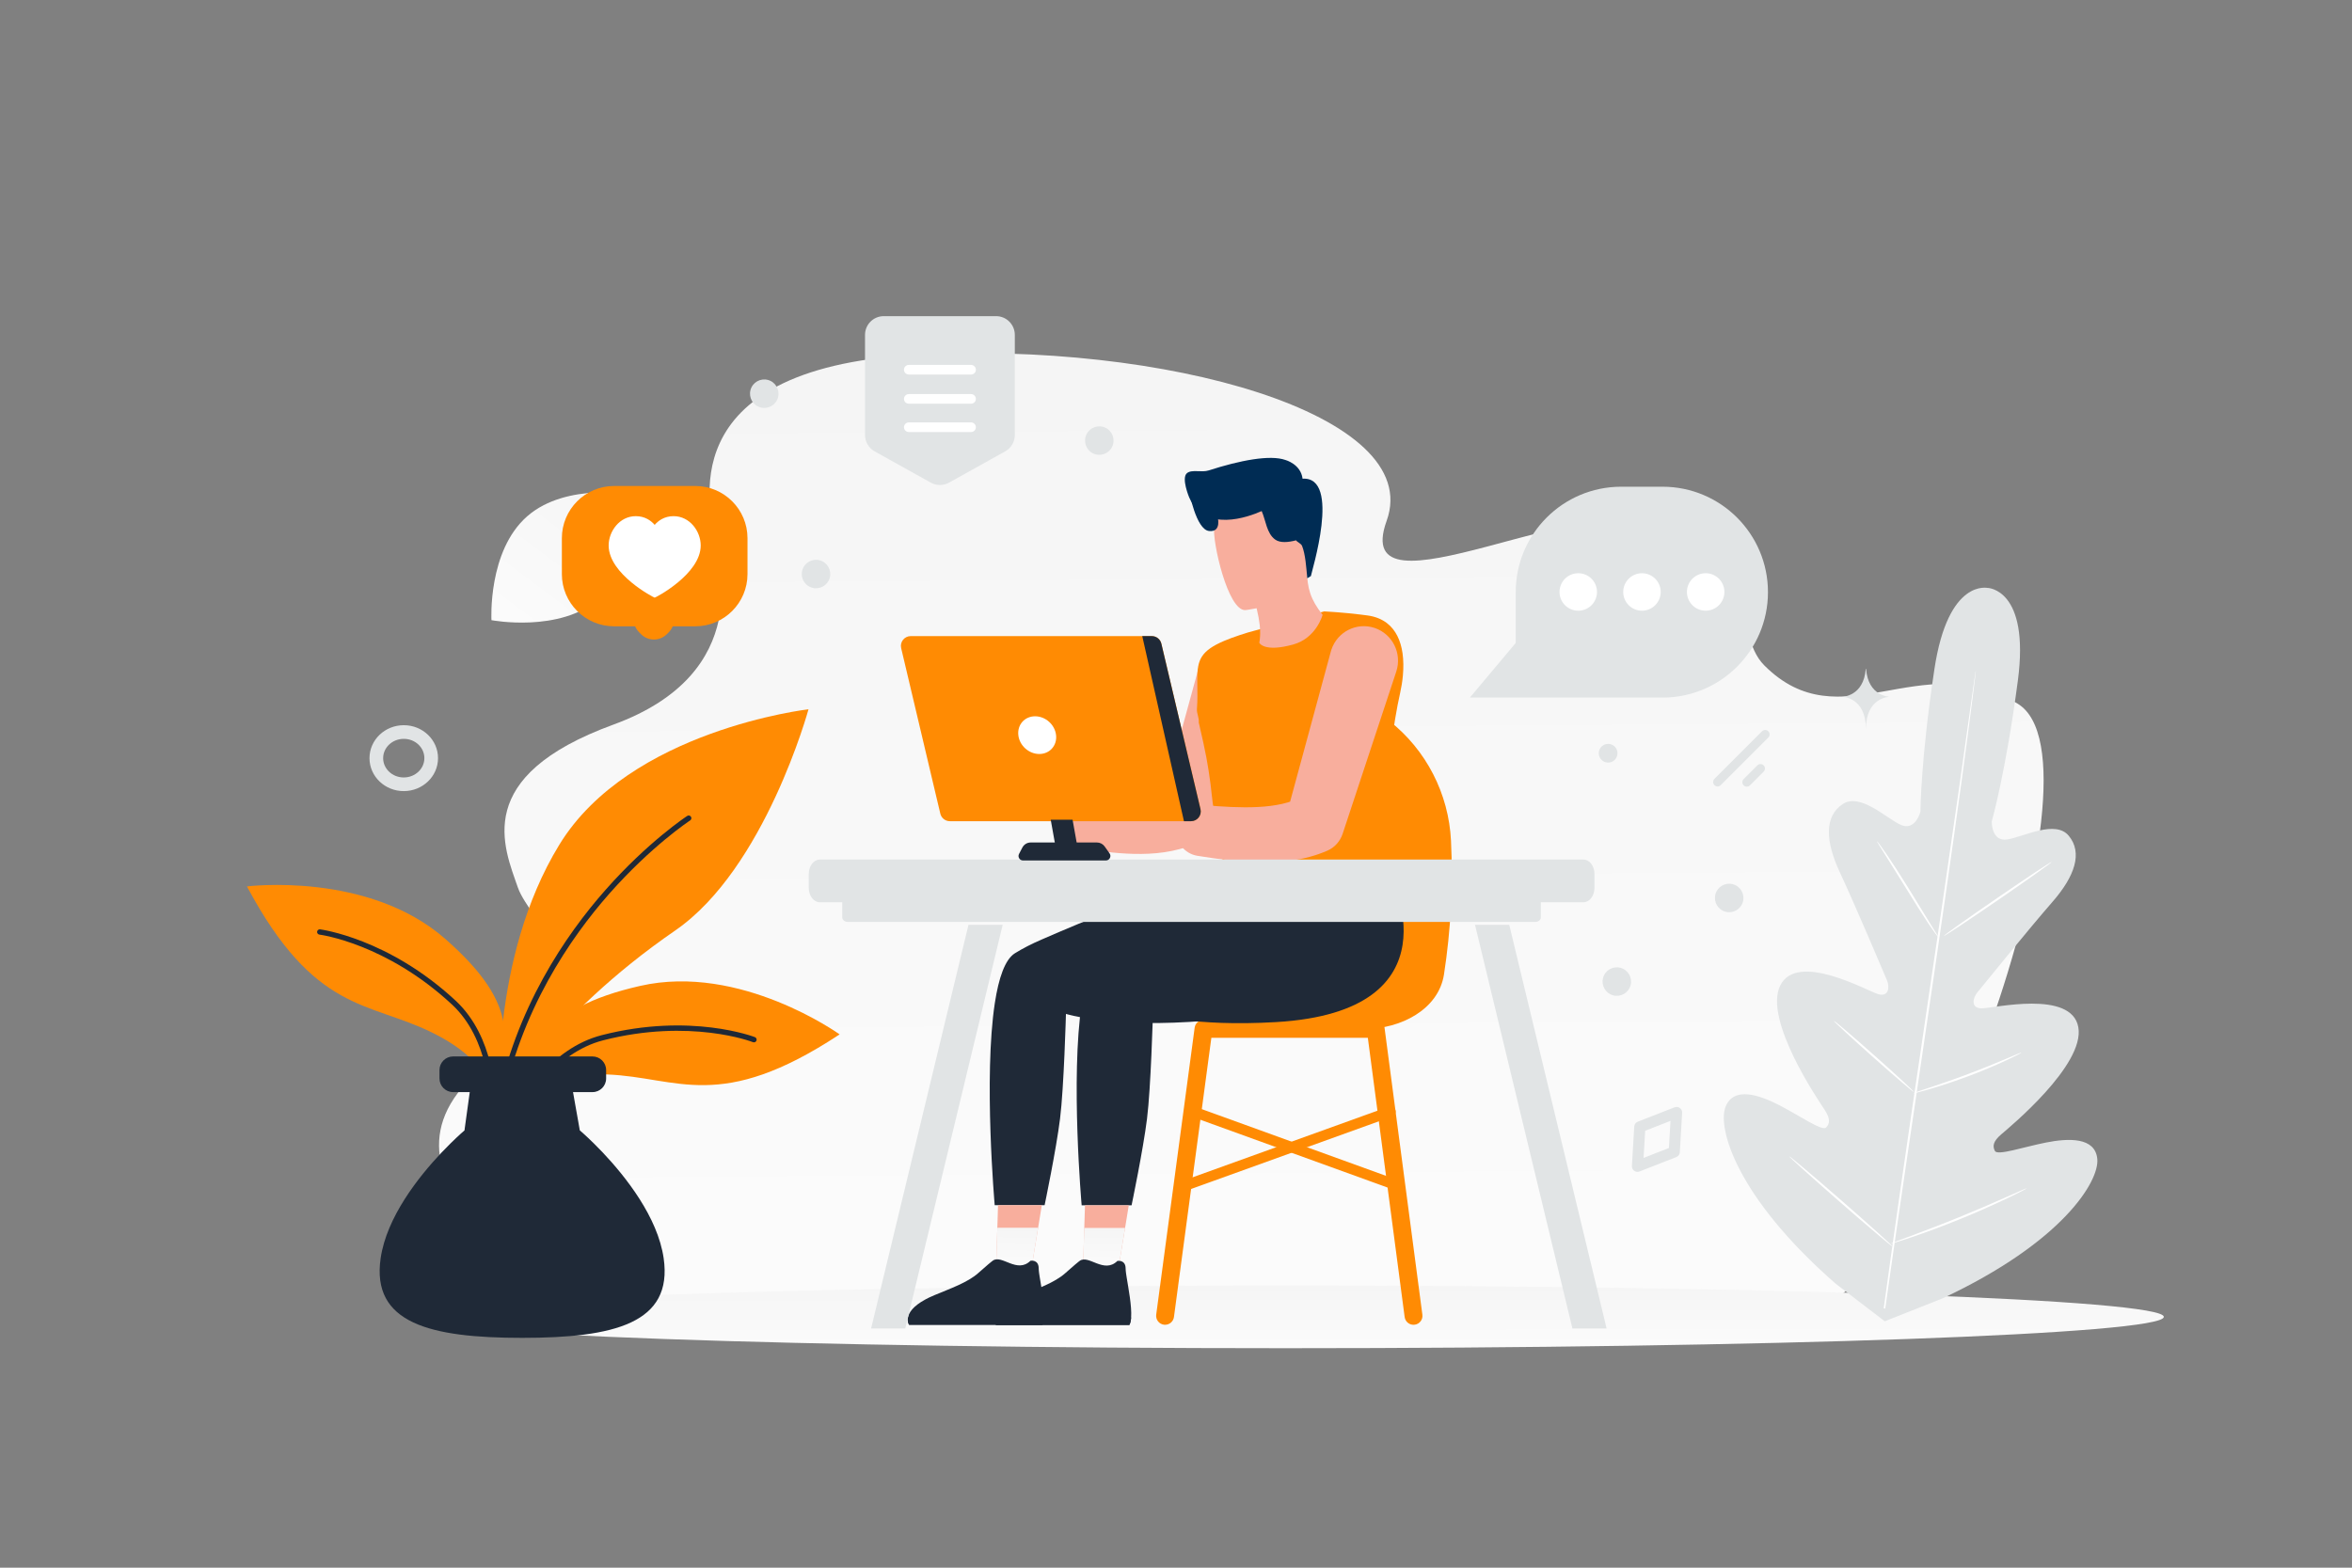<svg width="900" height="600" viewBox="0 0 900 600" fill="none" xmlns="http://www.w3.org/2000/svg"><rect x="0" y="0" width="900" height="600" fill="#808080" stroke="none"/><path d="M349.97 135.83C445.328 130.432 545.305 158.549 530.61 199.309C515.913 240.069 609.179 184.832 646.397 199.528C672.895 209.99 662.303 241.839 675.121 254.673C704.513 284.097 734.575 247.044 771.982 269.277C809.39 291.509 732.802 499.008 693.723 500.167L247.989 497.524L216.002 494.72C216.002 494.72 127.521 447.52 190.815 403.978C233.612 374.537 202.819 353.158 198.164 339.679C192.82 324.204 180.351 297.176 234.682 277.342C289.014 257.508 274.986 214.35 273.649 205.415C272.314 196.476 254.615 141.228 349.97 135.83V135.83Z" fill="url(#paint0_linear_13:556)"/><path d="M492 516C677.568 516 828 510.627 828 504C828 497.373 677.568 492 492 492C306.432 492 156 497.373 156 504C156 510.627 306.432 516 492 516Z" fill="url(#paint1_linear_13:556)"/><path d="M191.206 423.919C191.206 423.919 209.772 389.597 258.388 356.115C292.71 332.473 309.373 271.462 309.373 271.462C309.373 271.462 240.929 279.351 214.045 323.269C187.161 367.186 191.206 423.919 191.206 423.919Z" fill="#FF8B03"/><path d="M191.037 424.813C191.501 424.78 191.892 424.441 191.964 423.994C199.045 386.859 218.274 358.923 233.178 342.009C249.332 323.71 263.952 314.08 264.101 313.992C264.571 313.673 264.708 313.041 264.389 312.571C264.315 312.458 264.219 312.362 264.107 312.286C263.996 312.211 263.87 312.158 263.738 312.131C263.606 312.104 263.47 312.104 263.337 312.13C263.205 312.156 263.079 312.208 262.967 312.283C262.818 312.371 247.95 322.148 231.629 340.667C216.555 357.748 197.09 386.012 189.938 423.594C189.911 423.725 189.911 423.861 189.937 423.992C189.964 424.124 190.016 424.249 190.092 424.359C190.167 424.47 190.265 424.564 190.378 424.637C190.49 424.709 190.617 424.758 190.749 424.781C190.88 424.798 190.959 424.818 191.037 424.813Z" fill="#1F2937"/><path d="M200.161 422.528C200.161 422.528 205.271 410.152 232.354 411.23C259.435 412.283 275.42 426.164 321.28 395.888C321.28 395.888 283.325 368.579 244.958 377.333C206.563 386.063 204.633 401.195 200.161 422.528V422.528Z" fill="#FF8B03"/><path d="M200.104 423.544C200.439 423.52 200.762 423.316 200.946 422.991C201.062 422.801 211.717 403.052 230.8 398.163C264.148 389.611 287.89 398.762 288.131 398.875C288.386 398.971 288.668 398.963 288.918 398.853C289.167 398.743 289.363 398.54 289.464 398.287C289.559 398.035 289.554 397.756 289.449 397.508C289.344 397.259 289.149 397.06 288.902 396.952C288.662 396.865 264.305 387.447 230.295 396.176C210.32 401.284 199.599 421.193 199.14 422.03C198.865 422.543 199.064 423.151 199.576 423.426C199.713 423.52 199.923 423.557 200.104 423.544V423.544Z" fill="#1F2937"/><path d="M188.211 420.475C188.211 420.475 189.623 407.17 165.316 395.18C141.009 383.189 120.347 387.75 94.502 339.264C94.502 339.264 140.883 333.389 170.444 359.403C200.002 385.365 194.452 399.588 188.211 420.475Z" fill="#FF8B03"/><path d="M188.417 421.55C188.933 421.513 189.369 421.067 189.358 420.549C189.367 419.589 189.416 396.989 174.329 382.967C148.603 359.066 122.707 355.724 122.471 355.689C122.204 355.659 121.936 355.735 121.725 355.9C121.514 356.066 121.376 356.308 121.341 356.574C121.311 356.841 121.387 357.109 121.552 357.32C121.718 357.531 121.96 357.669 122.226 357.704C122.488 357.737 147.73 361.022 172.957 384.465C187.404 397.885 187.342 420.304 187.333 420.538C187.33 420.673 187.354 420.807 187.403 420.933C187.452 421.059 187.526 421.174 187.62 421.271C187.713 421.368 187.826 421.445 187.95 421.499C188.074 421.552 188.207 421.581 188.342 421.582C188.34 421.556 188.366 421.554 188.417 421.55Z" fill="#1F2937"/><path d="M199.796 512.04C235.092 512.04 257.554 506.425 253.952 481.557C251.665 465.769 239.359 450.322 230.672 441.123C229.554 439.942 228.416 438.782 227.258 437.641C224.032 434.466 221.865 432.623 221.865 432.623L221.762 432.043L221.148 428.561L220.431 424.55L218.81 415.367L218.246 412.159L199.796 411.356L180.543 412.159L180.1 415.367L179.417 420.419L178.29 428.578L177.813 432.06L177.744 432.64C177.744 432.64 175.577 434.466 172.351 437.658C171.197 438.803 170.059 439.964 168.937 441.14C160.25 450.322 147.944 465.786 145.657 481.574C142.038 506.425 164.5 512.04 199.796 512.04V512.04Z" fill="#1F2937"/><path d="M173.369 417.98H226.738C229.596 417.98 231.936 415.64 231.936 412.782V409.531C231.936 406.673 229.596 404.333 226.738 404.333H173.369C170.511 404.333 168.171 406.673 168.171 409.531V412.782C168.171 415.64 170.511 417.98 173.369 417.98Z" fill="#1F2937"/><path d="M165 290.167C165 295.693 160.297 300.167 154.488 300.167C148.679 300.167 144 295.671 144 290.167C144 284.64 148.703 280.167 154.512 280.167C160.321 280.167 165 284.64 165 290.167Z" stroke="#E1E4E5" stroke-width="5.225" stroke-miterlimit="10"/><path d="M229.326 229.124C214.154 242.381 188.056 237.353 188.056 237.353C188.056 237.353 186.573 210.832 201.757 197.584C216.929 184.327 243.015 189.345 243.015 189.345C243.015 189.345 244.498 215.866 229.326 229.124Z" fill="url(#paint2_linear_13:556)"/><path d="M287.178 149.268C286.398 152.177 288.125 155.167 291.034 155.946C293.943 156.726 296.933 154.999 297.712 152.09C298.492 149.181 296.765 146.191 293.856 145.412C290.947 144.632 287.957 146.359 287.178 149.268Z" fill="#E1E4E5"/><path d="M306.984 218.288C306.204 221.197 307.931 224.187 310.84 224.966C313.749 225.746 316.739 224.019 317.518 221.11C318.298 218.201 316.571 215.211 313.662 214.432C310.753 213.652 307.763 215.379 306.984 218.288Z" fill="#E1E4E5"/><path d="M415.385 167.214C414.605 170.123 416.332 173.113 419.241 173.892C422.15 174.672 425.14 172.945 425.919 170.036C426.699 167.127 424.972 164.137 422.063 163.358C419.154 162.578 416.164 164.305 415.385 167.214Z" fill="#E1E4E5"/><path d="M611.899 287.359C611.387 289.27 612.521 291.235 614.433 291.747C616.344 292.259 618.309 291.125 618.821 289.213C619.333 287.302 618.199 285.337 616.287 284.825C614.376 284.313 612.411 285.447 611.899 287.359Z" fill="#E1E4E5"/><path d="M613.412 374.268C612.632 377.177 614.359 380.167 617.268 380.946C620.177 381.726 623.167 379.999 623.946 377.09C624.726 374.181 622.999 371.191 620.09 370.412C617.181 369.632 614.191 371.359 613.412 374.268Z" fill="#E1E4E5"/><path d="M656.412 342.268C655.632 345.177 657.359 348.167 660.268 348.946C663.177 349.726 666.167 347.999 666.946 345.09C667.726 342.181 665.999 339.191 663.09 338.412C660.181 337.632 657.191 339.359 656.412 342.268Z" fill="#E1E4E5"/><path d="M580.001 226.632V246.071L562.453 266.985H636.164C658.444 266.985 676.517 248.913 676.517 226.632C676.517 204.352 658.444 186.28 636.164 186.28H620.354C598.06 186.28 580.001 204.352 580.001 226.632V226.632Z" fill="#E1E4E5"/><path d="M611.097 226.564C611.096 228.467 610.34 230.291 608.995 231.636C607.65 232.981 605.825 233.737 603.923 233.738C602.021 233.737 600.197 232.981 598.851 231.636C597.506 230.291 596.75 228.466 596.749 226.564C596.75 224.662 597.506 222.838 598.851 221.493C600.197 220.147 602.021 219.391 603.923 219.39C605.825 219.391 607.65 220.147 608.995 221.492C610.34 222.837 611.096 224.662 611.097 226.564V226.564ZM635.474 226.563C635.473 228.465 634.718 230.29 633.373 231.635C632.028 232.98 630.203 233.736 628.301 233.737C626.399 233.736 624.574 232.98 623.229 231.635C621.884 230.29 621.128 228.466 621.127 226.563C621.128 224.661 621.884 222.836 623.229 221.491C624.574 220.146 626.399 219.39 628.301 219.389C630.203 219.39 632.027 220.146 633.372 221.492C634.717 222.837 635.473 224.661 635.474 226.563V226.563ZM659.852 226.563C659.851 228.466 659.095 230.29 657.75 231.635C656.405 232.98 654.58 233.736 652.678 233.737C650.776 233.736 648.951 232.98 647.606 231.635C646.261 230.29 645.505 228.466 645.504 226.563C645.505 224.661 646.261 222.837 647.606 221.492C648.952 220.146 650.776 219.39 652.678 219.389C654.58 219.39 656.405 220.146 657.75 221.491C659.095 222.836 659.851 224.661 659.852 226.563Z" fill="white"/><path d="M640.66 440.867L626.589 446.368L627.481 431.287L641.548 425.79L640.66 440.867V440.867Z" stroke="#E1E4E5" stroke-width="4.267" stroke-linecap="round" stroke-linejoin="round"/><path fill-rule="evenodd" clip-rule="evenodd" d="M331 166.477V128.18C331 124.213 334.207 121 338.165 121H381.158C385.117 121 388.324 124.213 388.324 128.18V166.477C388.325 167.757 387.983 169.013 387.335 170.117C386.687 171.22 385.755 172.13 384.637 172.753L363.141 184.719C362.077 185.312 360.879 185.623 359.66 185.623C358.442 185.623 357.244 185.312 356.18 184.719L334.683 172.753C333.566 172.129 332.636 171.219 331.989 170.115C331.342 169.012 331 167.756 331 166.477V166.477Z" fill="#E1E4E5"/><path d="M347.747 163.51H371.578M347.747 152.668H371.578H347.747ZM347.747 141.503H371.578H347.747Z" stroke="white" stroke-width="3.682" stroke-linecap="round" stroke-linejoin="round"/><path d="M674.25 279.887L656.042 298.095C655.379 298.758 655.379 299.833 656.042 300.497C656.705 301.16 657.78 301.16 658.443 300.497L676.651 282.289C677.314 281.625 677.314 280.55 676.651 279.887C675.988 279.224 674.913 279.224 674.25 279.887Z" fill="#E1E4E5"/><path d="M672.468 292.923L667.217 298.174C666.554 298.837 666.554 299.913 667.217 300.576C667.88 301.239 668.955 301.239 669.618 300.576L674.869 295.325C675.532 294.662 675.532 293.586 674.869 292.923C674.206 292.26 673.131 292.26 672.468 292.923Z" fill="#E1E4E5"/><path d="M760.852 225.076C760.852 225.076 745.492 220.954 740.197 256.166C734.902 291.377 734.864 310.664 734.864 310.664C734.864 310.664 732.92 318.321 727.21 315.64C721.5 312.959 711.672 303.252 705.007 307.809C698.098 312.539 698.431 321.897 704.062 333.939C709.693 345.981 721.057 372.793 722.077 375.23C723.083 377.609 722.875 381.692 718.693 380.485C714.511 379.278 687.685 364.02 681.212 377.176C674.725 390.337 695.928 421.296 698.177 424.72C700.427 428.145 700.236 430.003 698.762 431.531C697.288 433.058 688.749 427.078 680.947 423.044C673.144 419.01 663.381 415.716 660.278 423.622C657.175 431.527 664.081 457.758 702.422 491.306L721.205 505.688L743.297 496.936C789.428 475.327 803.336 452.032 802.541 443.579C801.746 435.126 791.457 435.586 782.837 437.298C774.216 439.011 764.357 442.388 763.364 440.51C762.37 438.633 762.691 436.801 765.803 434.13C768.915 431.459 797.86 407.595 795.275 393.145C792.693 378.709 762.689 385.937 758.337 385.924C753.989 385.926 754.931 381.953 756.551 379.941C758.206 377.89 776.567 355.27 785.306 345.257C794.05 335.259 796.96 326.349 791.631 319.891C786.5 313.656 774.357 320.278 768.131 321.273C761.905 322.267 762.16 314.36 762.16 314.36C762.16 314.36 767.48 295.816 772.139 260.515C776.797 225.214 760.509 225 760.509 225" fill="#E1E4E5"/><path d="M720.813 500.741C724.327 474.827 729.491 439.068 735.342 399.589C741.182 360.128 746.429 324.394 750.101 298.498C751.921 285.577 753.388 275.109 754.41 267.838C754.917 264.242 755.314 261.441 755.59 259.499C755.725 258.574 755.839 257.855 755.912 257.33C755.998 256.848 756.051 256.589 756.051 256.589C756.051 256.589 756.04 256.836 755.992 257.339C755.932 257.861 755.851 258.587 755.748 259.518C755.505 261.466 755.154 264.27 754.712 267.88C753.808 275.135 752.424 285.626 750.658 298.579C747.144 324.493 741.977 360.237 736.14 399.712C730.303 439.188 725.043 474.926 721.385 500.818" fill="white"/><path d="M718.214 321.955C718.267 321.926 718.637 322.393 719.305 323.286C719.97 324.164 720.885 325.466 721.992 327.083C724.21 330.332 727.16 334.885 730.32 339.994C733.397 345.019 736.193 349.568 738.344 353.08C739.31 354.628 740.121 355.941 740.796 357.031C741.382 357.961 741.678 358.495 741.625 358.524C741.571 358.554 741.187 358.09 740.523 357.212C739.873 356.329 738.958 355.028 737.861 353.393C735.668 350.122 732.781 345.521 729.639 340.422L721.527 327.406C720.561 325.859 719.736 324.549 719.061 323.459C718.471 322.514 718.175 321.981 718.214 321.955ZM743.811 358.229C743.686 358.048 752.815 351.544 764.21 343.729C775.602 335.899 784.951 329.704 785.076 329.885C785.201 330.066 776.068 336.555 764.677 344.385C753.271 352.218 743.936 358.41 743.811 358.229ZM732.111 418.446C732.095 418.389 732.68 418.171 733.729 417.798C734.952 417.394 736.458 416.898 738.227 416.302C742.023 415.04 747.274 413.265 752.989 411.106C758.707 408.961 763.82 406.841 767.521 405.283C769.242 404.562 770.699 403.942 771.895 403.437C772.929 403.007 773.517 402.804 773.543 402.843C773.573 402.896 773.025 403.196 772.033 403.722C770.621 404.446 769.194 405.14 767.752 405.803C763.006 408.001 758.179 410.02 753.281 411.855C748.383 413.694 743.419 415.356 738.401 416.837C736.47 417.4 734.899 417.821 733.823 418.094C732.734 418.371 732.126 418.503 732.111 418.446V418.446ZM701.745 390.722C701.78 390.682 702.238 391.019 703.056 391.672C703.86 392.33 705.006 393.293 706.415 394.493C710.077 397.636 713.709 400.812 717.313 404.021C720.924 407.225 724.506 410.461 728.06 413.728C729.14 414.718 730.206 415.724 731.257 416.745C732.001 417.464 732.392 417.895 732.356 417.935C732.321 417.975 731.864 417.639 731.045 416.985C730.241 416.328 729.095 415.364 727.687 414.164C724.025 411.021 720.392 407.845 716.789 404.636C712.568 400.883 708.768 397.445 706.056 394.926C704.976 393.935 703.911 392.929 702.859 391.909C702.101 391.193 701.696 390.766 701.745 390.722V390.722ZM684.661 442.566C684.697 442.526 685.289 442.965 686.325 443.805C687.468 444.754 688.923 445.957 690.644 447.41C694.269 450.48 699.242 454.752 704.7 459.521C710.158 464.291 715.074 468.639 718.604 471.812C720.265 473.326 721.664 474.605 722.761 475.613C723.723 476.519 724.249 477.051 724.214 477.092C724.179 477.132 723.586 476.693 722.55 475.853C721.407 474.904 719.952 473.701 718.231 472.249C713.516 468.246 708.831 464.209 704.175 460.137C699.513 456.07 694.879 451.973 690.271 447.846C688.61 446.332 687.211 445.053 686.114 444.045C685.137 443.143 684.626 442.607 684.661 442.566ZM723.493 475.998C723.478 475.941 724.208 475.638 725.527 475.132C727.003 474.583 728.896 473.877 731.167 473.039C735.927 471.258 742.508 468.79 749.684 465.857C755.817 463.355 761.909 460.753 767.957 458.052C769.793 457.245 771.627 456.432 773.458 455.613C774.762 455.049 775.492 454.746 775.522 454.8C775.551 454.853 774.858 455.238 773.596 455.897C772.333 456.557 770.483 457.482 768.188 458.572C762.202 461.426 756.133 464.104 749.99 466.602C743.847 469.105 737.633 471.429 731.355 473.57C729.453 474.219 727.542 474.838 725.621 475.428C724.276 475.835 723.519 476.037 723.493 475.998V475.998Z" fill="white"/><path d="M713.933 256H714.064C714.838 266.517 723 266.679 723 266.679C723 266.679 714 266.848 714 279C714 266.848 705 266.679 705 266.679C705 266.679 713.158 266.517 713.933 256V256Z" fill="#E1E4E5"/><path d="M458.699 255.487L443.572 310.785L448.969 304.574C446.973 305.637 444.659 306.452 442.096 307.03C439.534 307.609 436.747 307.939 433.831 308.093C430.914 308.246 427.879 308.223 424.762 308.093C421.656 307.963 418.48 307.727 415.256 307.455H415.244C412.96 307.261 410.692 307.982 408.939 309.458C407.185 310.935 406.09 313.047 405.892 315.331C405.503 319.866 408.726 323.881 413.143 324.601C416.473 325.132 419.85 325.628 423.321 326.03C426.793 326.431 430.347 326.726 434.031 326.809C437.716 326.892 441.53 326.75 445.474 326.183C449.406 325.616 453.491 324.589 457.483 322.865C458.697 322.342 459.787 321.569 460.682 320.597C461.577 319.624 462.257 318.474 462.678 317.221L462.867 316.642L481.016 262.253C483.059 256.137 479.753 249.536 473.636 247.493C467.52 245.45 460.919 248.757 458.876 254.873C458.817 255.074 458.746 255.298 458.699 255.487V255.487Z" fill="#F8AE9D"/><path d="M537.123 322.811C537.123 322.811 537.707 331.001 531.842 333.165L470.821 335.515C470.821 335.515 466.721 331.536 467.528 321.997C467.528 321.974 493.46 295.518 537.123 322.811Z" fill="#FF8B03"/><path d="M492.317 331.45C492.518 333.008 493.203 334.201 493.852 334.106C494.49 334.024 494.856 332.689 494.655 331.143C494.454 329.584 493.769 328.391 493.12 328.486C492.47 328.568 492.116 329.903 492.317 331.45Z" fill="#B55E63"/><path d="M466.374 312.021V312.104C466.398 312.332 466.41 312.572 466.422 312.824C466.482 313.784 466.53 314.936 466.566 316.244C466.602 317.3 466.614 318.452 466.626 319.688C466.626 320.612 466.638 321.572 466.638 322.568C483.99 315.068 519.473 320.396 533.757 323C533.614 322.28 533.482 321.572 533.35 320.876C533.254 320.36 533.17 319.856 533.074 319.352C532.128 313.868 531.624 308.937 531.457 304.533L531.421 303.357C531.277 296.817 531.984 287.518 533.422 277.942C533.518 277.282 533.626 276.622 533.721 275.974L533.937 274.678C534.459 271.498 535.071 268.333 535.771 265.187C536.01 264.131 536.214 263.063 536.382 262.007C536.573 260.831 536.717 259.655 536.825 258.491C537.089 255.539 537.065 252.659 536.681 249.983C535.998 245.219 534.141 241.116 530.702 238.476C528.76 236.988 526.304 235.956 523.26 235.548C522.265 235.416 521.283 235.284 520.336 235.176C517.352 234.816 514.608 234.564 512.379 234.384C511.648 234.324 510.965 234.276 510.354 234.228C508.796 234.12 507.645 234.048 507.082 234.024C506.946 234.018 506.81 234.01 506.675 234L480.035 241.38L477.495 242.076C476.416 242.412 475.398 242.736 474.451 243.048C472.102 243.828 470.101 244.572 468.375 245.303C466.242 246.215 464.541 247.103 463.199 248.039C457.327 252.107 458.165 256.799 458.189 266.039V266.675C458.189 267.371 458.177 268.066 458.154 268.762C458.13 269.638 458.082 270.502 458.01 271.366C457.89 273.106 458.923 274.804 458.707 276.508C461.5 288.5 462.199 292.5 463.199 300C464.065 306.5 463.894 310.197 465.715 311.541C466.123 311.853 466.374 312.021 466.374 312.021Z" fill="#FF8B03"/><path d="M506.097 235.307C506.097 235.307 503.747 244.198 494.868 246.666C483.579 249.795 481.878 246.005 481.878 246.005C482.159 244.396 482.262 242.76 482.185 241.128C482.157 240.477 482.106 239.827 482.032 239.18C481.831 237.361 481.453 235.378 480.922 233.11C480.804 232.579 480.662 232.024 480.521 231.457L480.509 231.386C488.231 228.482 494.289 224.124 497.997 217.677L499.095 216.815L499.839 216.225L500.051 216.673L500.087 218.173C500.24 225.222 501.433 229.391 506.097 235.307V235.307Z" fill="#F8AE9D"/><path d="M452.877 455.979C453.102 455.979 453.326 455.944 453.55 455.861L532.784 427.297C533.269 427.106 533.66 426.734 533.875 426.259C534.09 425.784 534.111 425.244 533.934 424.754C533.758 424.264 533.397 423.862 532.928 423.633C532.46 423.405 531.921 423.368 531.426 423.53L452.192 452.094C451.748 452.254 451.376 452.566 451.139 452.974C450.903 453.382 450.818 453.86 450.9 454.325C450.982 454.789 451.225 455.21 451.587 455.512C451.949 455.815 452.405 455.98 452.877 455.979V455.979Z" fill="#FF8B03"/><path d="M535.393 455.98C535.864 455.979 536.319 455.812 536.678 455.508C537.038 455.205 537.279 454.784 537.36 454.32C537.44 453.857 537.355 453.379 537.118 452.973C536.882 452.566 536.51 452.255 536.067 452.095L455.889 423.058C455.394 422.894 454.854 422.929 454.384 423.156C453.914 423.384 453.552 423.785 453.373 424.276C453.195 424.766 453.215 425.307 453.429 425.783C453.643 426.259 454.034 426.633 454.519 426.825L534.697 455.861C534.945 455.944 535.169 455.98 535.393 455.98V455.98Z" fill="#FF8B03"/><path d="M445.828 507.026C446.655 507.024 447.454 506.722 448.077 506.178C448.7 505.633 449.105 504.882 449.217 504.062L463.528 397.21H523.408L537.495 504.062C537.553 504.507 537.698 504.937 537.923 505.326C538.147 505.716 538.446 506.057 538.803 506.33C539.159 506.603 539.567 506.803 540.001 506.919C540.435 507.034 540.888 507.063 541.333 507.003C541.778 506.945 542.208 506.799 542.597 506.575C542.986 506.35 543.327 506.051 543.6 505.694C543.873 505.338 544.073 504.931 544.189 504.497C544.304 504.063 544.333 503.61 544.273 503.165L529.796 393.337C529.688 392.514 529.284 391.759 528.661 391.212C528.038 390.664 527.237 390.362 526.407 390.361H460.529C459.701 390.36 458.9 390.66 458.277 391.205C457.653 391.75 457.249 392.504 457.14 393.325L442.427 503.153C442.308 504.053 442.55 504.964 443.101 505.686C443.652 506.407 444.467 506.881 445.367 507.003C445.521 507.026 445.674 507.026 445.828 507.026V507.026Z" fill="#FF8B03"/><path d="M479.611 393.785H522.392C535.948 393.785 550.461 386.37 552.539 372.967C555.162 356.043 556.064 338.896 555.231 321.79C554.357 303.783 545.761 287.039 531.603 275.88C531.603 275.88 523.054 313.123 533.799 364.536C529.714 384.079 479.611 393.785 479.611 393.785Z" fill="#FF8B03"/><path d="M380.623 461.245H399.728C399.728 461.245 404.157 440.038 405.633 428.135C407.12 416.244 407.888 388.046 407.888 388.046C407.888 388.046 423.121 392.994 455.003 391.128C525.64 387.007 498.859 335.11 498.859 335.11C496.473 338.404 481.855 336.125 471.865 337.696C441.199 340.636 414.595 352.681 398.642 359.565C394.793 361.218 391.38 362.977 388.393 364.819C384.543 367.193 382.134 374.384 380.682 383.854C376.313 412.3 380.623 461.245 380.623 461.245V461.245Z" fill="#1F2937"/><path d="M381.154 485.725H394.639L397.237 469.902L398.654 461.246H381.898L381.638 469.902L381.154 485.725V485.725Z" fill="#F8AE9D"/><path d="M381.154 485.724H394.639L396.576 473.94L397.237 469.901H381.638L381.508 474.093L381.154 485.724V485.724Z" fill="url(#paint3_linear_13:556)"/><path d="M347.867 507.027H398.89C399.268 506.342 399.481 505.362 399.563 504.193C399.882 499.871 398.512 492.987 397.827 488.641C397.745 488.133 397.674 487.661 397.615 487.236C397.52 486.504 397.461 485.902 397.461 485.465C397.461 481.922 394.32 482.524 394.32 482.524C389.16 487.59 383.315 479.997 379.903 482.489C379.903 482.489 379.761 482.595 379.454 482.831C379.17 483.056 378.733 483.41 378.131 483.918C377.257 484.65 376.041 485.701 374.388 487.189C370.338 490.837 363.454 493.235 357.585 495.691C356.841 495.998 356.144 496.316 355.495 496.623C355.011 496.86 354.55 497.096 354.113 497.332C349.319 499.918 347.796 502.398 347.453 504.193C347.111 505.928 347.867 507.027 347.867 507.027V507.027Z" fill="#1F2937"/><path d="M347.867 507.027H398.89C399.268 506.342 399.481 505.362 399.563 504.193H347.453C347.111 505.929 347.867 507.027 347.867 507.027Z" fill="#1F2937"/><path d="M509.245 249.374L492.284 311.914L498.331 304.89C496.094 306.094 493.5 307.008 490.631 307.667C487.762 308.315 484.629 308.697 481.37 308.859C478.1 309.033 474.691 308.998 471.203 308.859C467.714 308.709 464.156 308.454 460.541 308.142H460.519C455.182 307.679 450.489 311.671 450.03 317.051C449.593 322.177 453.208 326.724 458.166 327.534C461.896 328.136 465.694 328.703 469.584 329.154C473.475 329.606 477.468 329.953 481.6 330.045C485.731 330.138 490.011 329.976 494.43 329.328C498.848 328.68 503.427 327.523 507.902 325.579C510.771 324.329 512.803 321.957 513.732 319.203L513.95 318.555L534.285 257.034C536.569 250.114 532.874 242.651 526.011 240.337C519.16 238.034 511.747 241.76 509.452 248.679C509.383 248.899 509.302 249.165 509.245 249.374V249.374Z" fill="#F8AE9D"/><path d="M413.898 461.305H433.004C433.004 461.305 437.432 440.097 438.908 428.194C440.396 416.303 441.164 388.105 441.164 388.105C441.164 388.105 456.396 393.053 488.278 391.187C558.915 387.066 532.134 335.169 532.134 335.169C529.749 338.463 511.848 343.01 501.858 344.58C471.192 347.52 447.871 352.728 431.918 359.624C428.068 361.277 424.656 363.036 421.668 364.878C417.819 367.252 415.41 374.443 413.957 383.913C409.577 412.359 413.898 461.305 413.898 461.305V461.305Z" fill="#1F2937"/><path d="M414.418 485.794H427.915L430.513 469.971L431.93 461.304H415.174L414.902 469.971L414.418 485.794Z" fill="#F8AE9D"/><path d="M414.418 485.795H427.915L429.839 474.01L430.513 469.972H414.902L414.772 474.164L414.418 485.795V485.795Z" fill="url(#paint4_linear_13:556)"/><path d="M381.131 507.096H432.154C432.532 506.411 432.744 505.431 432.827 504.262C433.146 499.941 431.776 493.056 431.091 488.711C431.009 488.203 430.938 487.731 430.879 487.306C430.784 486.574 430.725 485.971 430.725 485.534C430.725 481.992 427.584 482.594 427.584 482.594C422.424 487.66 416.579 480.067 413.166 482.559C413.166 482.559 413.025 482.665 412.718 482.901C412.434 483.126 411.997 483.48 411.395 483.988C410.521 484.72 409.305 485.771 407.652 487.258C403.602 490.907 396.717 493.304 390.849 495.76C390.105 496.067 389.408 496.386 388.759 496.693C388.275 496.929 387.814 497.166 387.377 497.402C382.583 499.988 381.06 502.467 380.717 504.262C380.387 505.986 381.131 507.096 381.131 507.096V507.096Z" fill="#1F2937"/><path d="M381.13 507.096H432.154C432.532 506.411 432.744 505.431 432.827 504.262H380.717C380.387 505.986 381.13 507.096 381.13 507.096Z" fill="#1F2937"/><path d="M309.472 334.5V339.799C309.472 342.854 311.347 345.319 313.677 345.319H605.918C608.237 345.319 610.124 342.854 610.124 339.799V334.5C610.124 331.459 608.249 328.979 605.918 328.979H313.677C311.359 328.994 309.472 331.459 309.472 334.5V334.5Z" fill="#E1E4E5"/><path d="M324.415 352.854H587.468C588.648 352.854 589.605 352.075 589.605 351.107V341.908H322.29V351.107C322.29 352.075 323.246 352.854 324.415 352.854ZM601.685 508.431L564.418 353.944H577.513L614.768 508.431H601.685V508.431ZM346.414 508.431L383.681 353.944H370.597L333.331 508.431H346.414V508.431Z" fill="#E1E4E5"/><path d="M344.832 248.06L358.53 305.991L358.896 307.514L359.817 311.411C360.01 312.231 360.474 312.961 361.134 313.484C361.794 314.007 362.612 314.292 363.454 314.292H455.735C458.144 314.292 459.939 312.037 459.384 309.687L444.399 246.336C444.206 245.516 443.742 244.786 443.082 244.263C442.422 243.74 441.604 243.455 440.762 243.455H348.481C346.06 243.466 344.277 245.722 344.832 248.06V248.06Z" fill="#FF8B03"/><path d="M389.668 281.359C390.105 285.351 393.694 288.574 397.686 288.574C401.677 288.574 404.546 285.339 404.109 281.359C403.672 277.368 400.083 274.145 396.092 274.145C392.1 274.145 389.231 277.368 389.668 281.359V281.359Z" fill="white"/><path d="M437.091 243.466L453.044 314.303H455.736C458.145 314.303 459.928 312.048 459.373 309.698L444.388 246.347C444.195 245.527 443.731 244.796 443.071 244.274C442.411 243.751 441.593 243.466 440.751 243.466H437.091V243.466ZM410.426 313.729L412.957 327.89H404.595L402.064 313.729H410.426Z" fill="#1F2937"/><path d="M424.582 326.612L422.692 323.955C422.357 323.487 421.916 323.107 421.405 322.844C420.893 322.581 420.327 322.444 419.752 322.444H394.4C393.742 322.442 393.096 322.622 392.534 322.963C391.971 323.305 391.514 323.795 391.212 324.38L389.936 326.825C389.334 327.97 390.173 329.328 391.46 329.328H423.177C424.57 329.328 425.385 327.746 424.582 326.612V326.612Z" fill="#1F2937"/><path d="M476.505 233.507C476.505 233.507 502.059 231.018 500.263 215.127C498.468 199.236 500.554 188.212 484.164 189.131C467.774 190.049 465.289 196.469 464.601 201.918C463.912 207.368 469.814 233.744 476.505 233.507Z" fill="#F8AE9D"/><path d="M455 187.945C455 187.945 457.635 202.693 462.656 203.231C467.676 203.768 465.877 197.567 465.877 197.567L464.523 190.572L455 187.945Z" fill="#002C54"/><path d="M498.431 183.213C497.759 177.627 491.889 176.057 491.889 176.057C485.999 173.955 474.378 176.208 462.532 180.042C459.742 180.941 456.027 179.544 454.18 181.105C451.946 182.992 455.039 190.357 455.039 190.357C461.042 204.051 477.778 197.833 482.783 195.598C484.358 199.119 484.677 204.189 487.975 206.522C489.863 207.846 492.888 207.604 495.933 206.796C496.373 207.477 497.865 207.986 498.245 208.947C499.531 212.163 499.876 217.346 500.223 221.33L501.616 220.476C501.7 219.37 513.397 182.277 498.431 183.213V183.213Z" fill="#002C54"/><path d="M266.033 186H235C223.954 186 215 194.954 215 206V219.708C215 230.754 223.954 239.708 235 239.708H266.033C277.079 239.708 286.033 230.754 286.033 219.708V206C286.033 194.954 277.079 186 266.033 186Z" fill="#FF8B03"/><path d="M255.895 232.092L255.178 231.375C252.444 228.641 248.012 228.641 245.278 231.375L244.561 232.092C241.827 234.826 241.827 239.258 244.561 241.992L245.278 242.709C248.012 245.443 252.444 245.443 255.178 242.709L255.895 241.992C258.629 239.258 258.629 234.826 255.895 232.092Z" fill="#FF8B03"/><path fill-rule="evenodd" clip-rule="evenodd" d="M257.75 197.55C263.964 197.55 268.13 203.358 268.13 208.767C268.13 219.746 250.832 228.735 250.516 228.735C250.201 228.735 232.903 219.746 232.903 208.767C232.903 203.358 237.069 197.55 243.283 197.55C246.835 197.55 249.168 199.314 250.516 200.885C251.865 199.314 254.198 197.55 257.75 197.55Z" fill="white"/><defs><linearGradient id="paint0_linear_13:556" x1="488.092" y1="704.807" x2="481.401" y2="-261.976" gradientUnits="userSpaceOnUse"><stop stop-color="white"/><stop offset="1" stop-color="#EEEEEE"/></linearGradient><linearGradient id="paint1_linear_13:556" x1="506.328" y1="529.456" x2="506.302" y2="465.883" gradientUnits="userSpaceOnUse"><stop stop-color="white"/><stop offset="1" stop-color="#EEEEEE"/></linearGradient><linearGradient id="paint2_linear_13:556" x1="169.42" y1="273.791" x2="283.369" y2="121.987" gradientUnits="userSpaceOnUse"><stop stop-color="white"/><stop offset="1" stop-color="#EEEEEE"/></linearGradient><linearGradient id="paint3_linear_13:556" x1="388.853" y1="494.596" x2="389.333" y2="452.688" gradientUnits="userSpaceOnUse"><stop stop-color="white"/><stop offset="1" stop-color="#EEEEEE"/></linearGradient><linearGradient id="paint4_linear_13:556" x1="422.122" y1="494.666" x2="422.602" y2="452.759" gradientUnits="userSpaceOnUse"><stop stop-color="white"/><stop offset="1" stop-color="#EEEEEE"/></linearGradient></defs></svg>